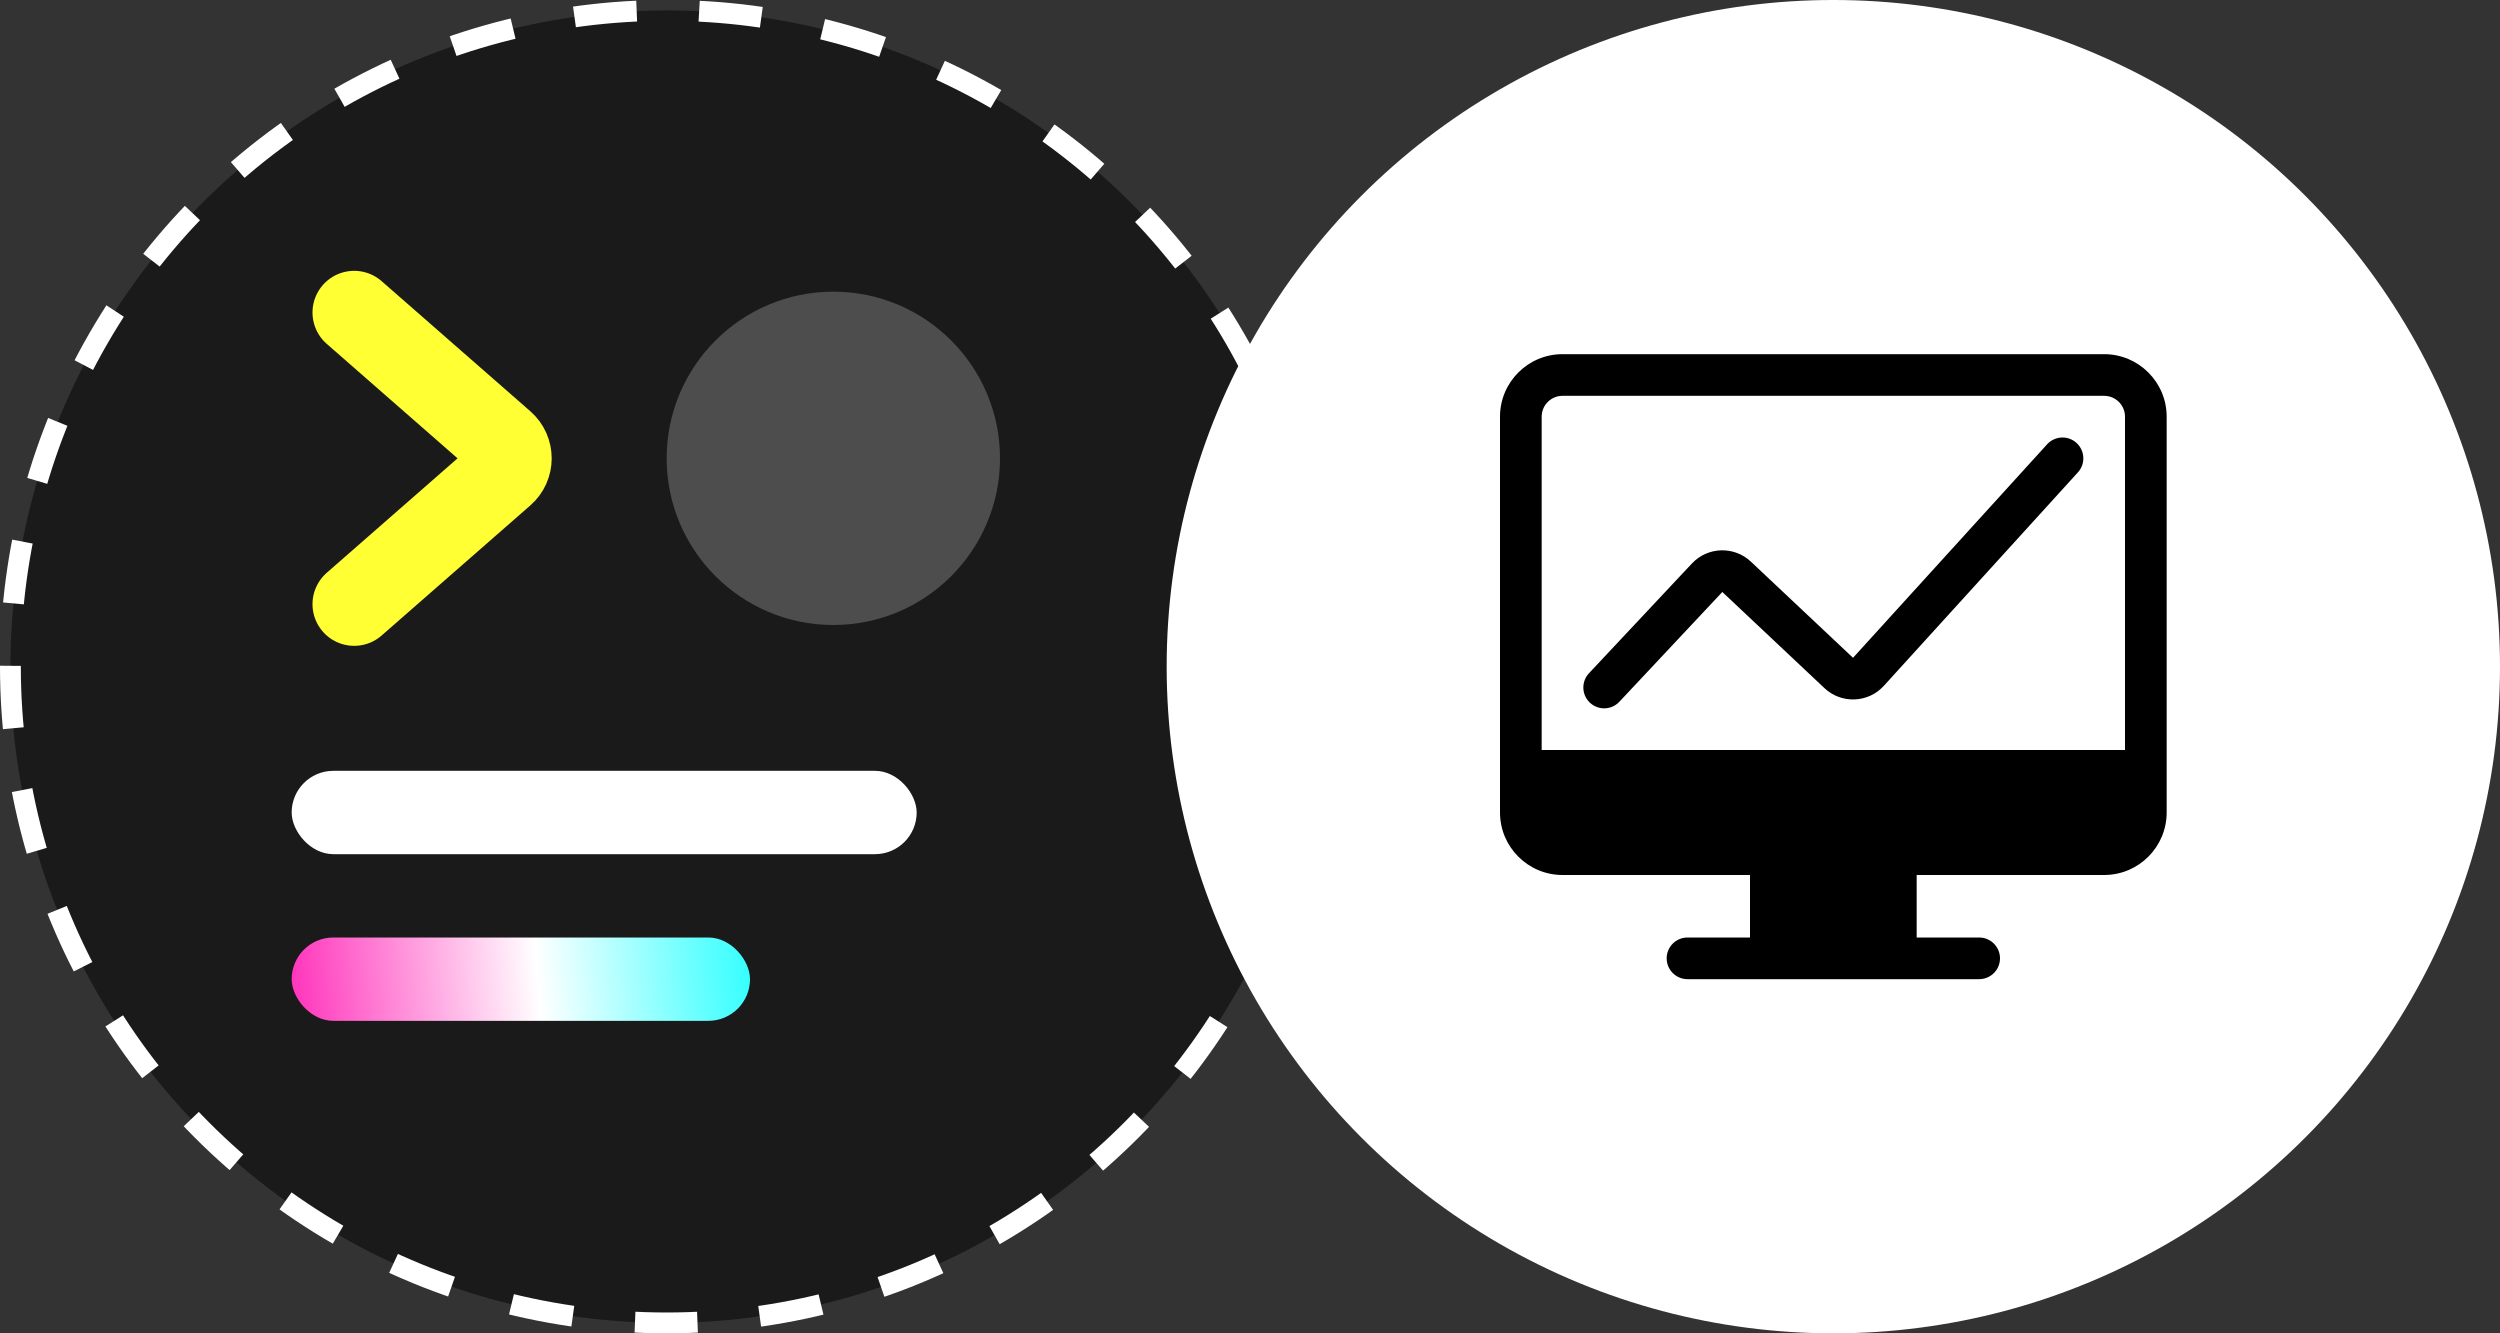 <svg width="120" height="64" viewBox="0 0 120 64" fill="none" xmlns="http://www.w3.org/2000/svg">
<rect x="0" y="0" width="120" height="64" fill="#333333" stroke="none"/>
<circle cx="32" cy="32" r="31.5" fill="#1A1A1A" stroke="white" stroke-dasharray="3 3"/>
<circle cx="40" cy="22" r="8" fill="#4D4D4D"/>
<path d="M17 15L24.14 21.247C24.595 21.646 24.595 22.354 24.14 22.753L17 29" stroke="#FFFF33" stroke-width="4" stroke-linecap="round"/>
<rect x="14" y="37" width="30" height="4" rx="2" fill="white"/>
<rect x="14" y="45" width="22" height="4" rx="2" fill="url(#paint0_linear_505_2749)"/>
<circle cx="88" cy="32" r="32" fill="white"/>
<path d="M101 17H75C73.346 17 72 18.346 72 20V39C72 40.654 73.346 42 75 42H84V45H81C80.448 45 80 45.448 80 46C80 46.552 80.448 47 81 47H95C95.552 47 96 46.552 96 46C96 45.448 95.552 45 95 45H92V42H101C102.654 42 104 40.654 104 39V20C104 18.346 102.654 17 101 17ZM102 36H74V20C74 19.449 74.449 19 75 19H101C101.551 19 102 19.449 102 20V36Z" fill="black"/>
<path d="M77 33L81.942 27.731C82.321 27.327 82.955 27.308 83.357 27.687L88.259 32.302C88.666 32.686 89.308 32.661 89.685 32.247L99 22" stroke="black" stroke-width="2" stroke-linecap="round"/>
<defs>
<linearGradient id="paint0_linear_505_2749" x1="36" y1="45" x2="13.82" y2="46.906" gradientUnits="userSpaceOnUse">
<stop stop-color="#33FFFF"/>
<stop offset="0.463" stop-color="white"/>
<stop offset="1" stop-color="#FF33BB"/>
</linearGradient>
</defs>
</svg>

